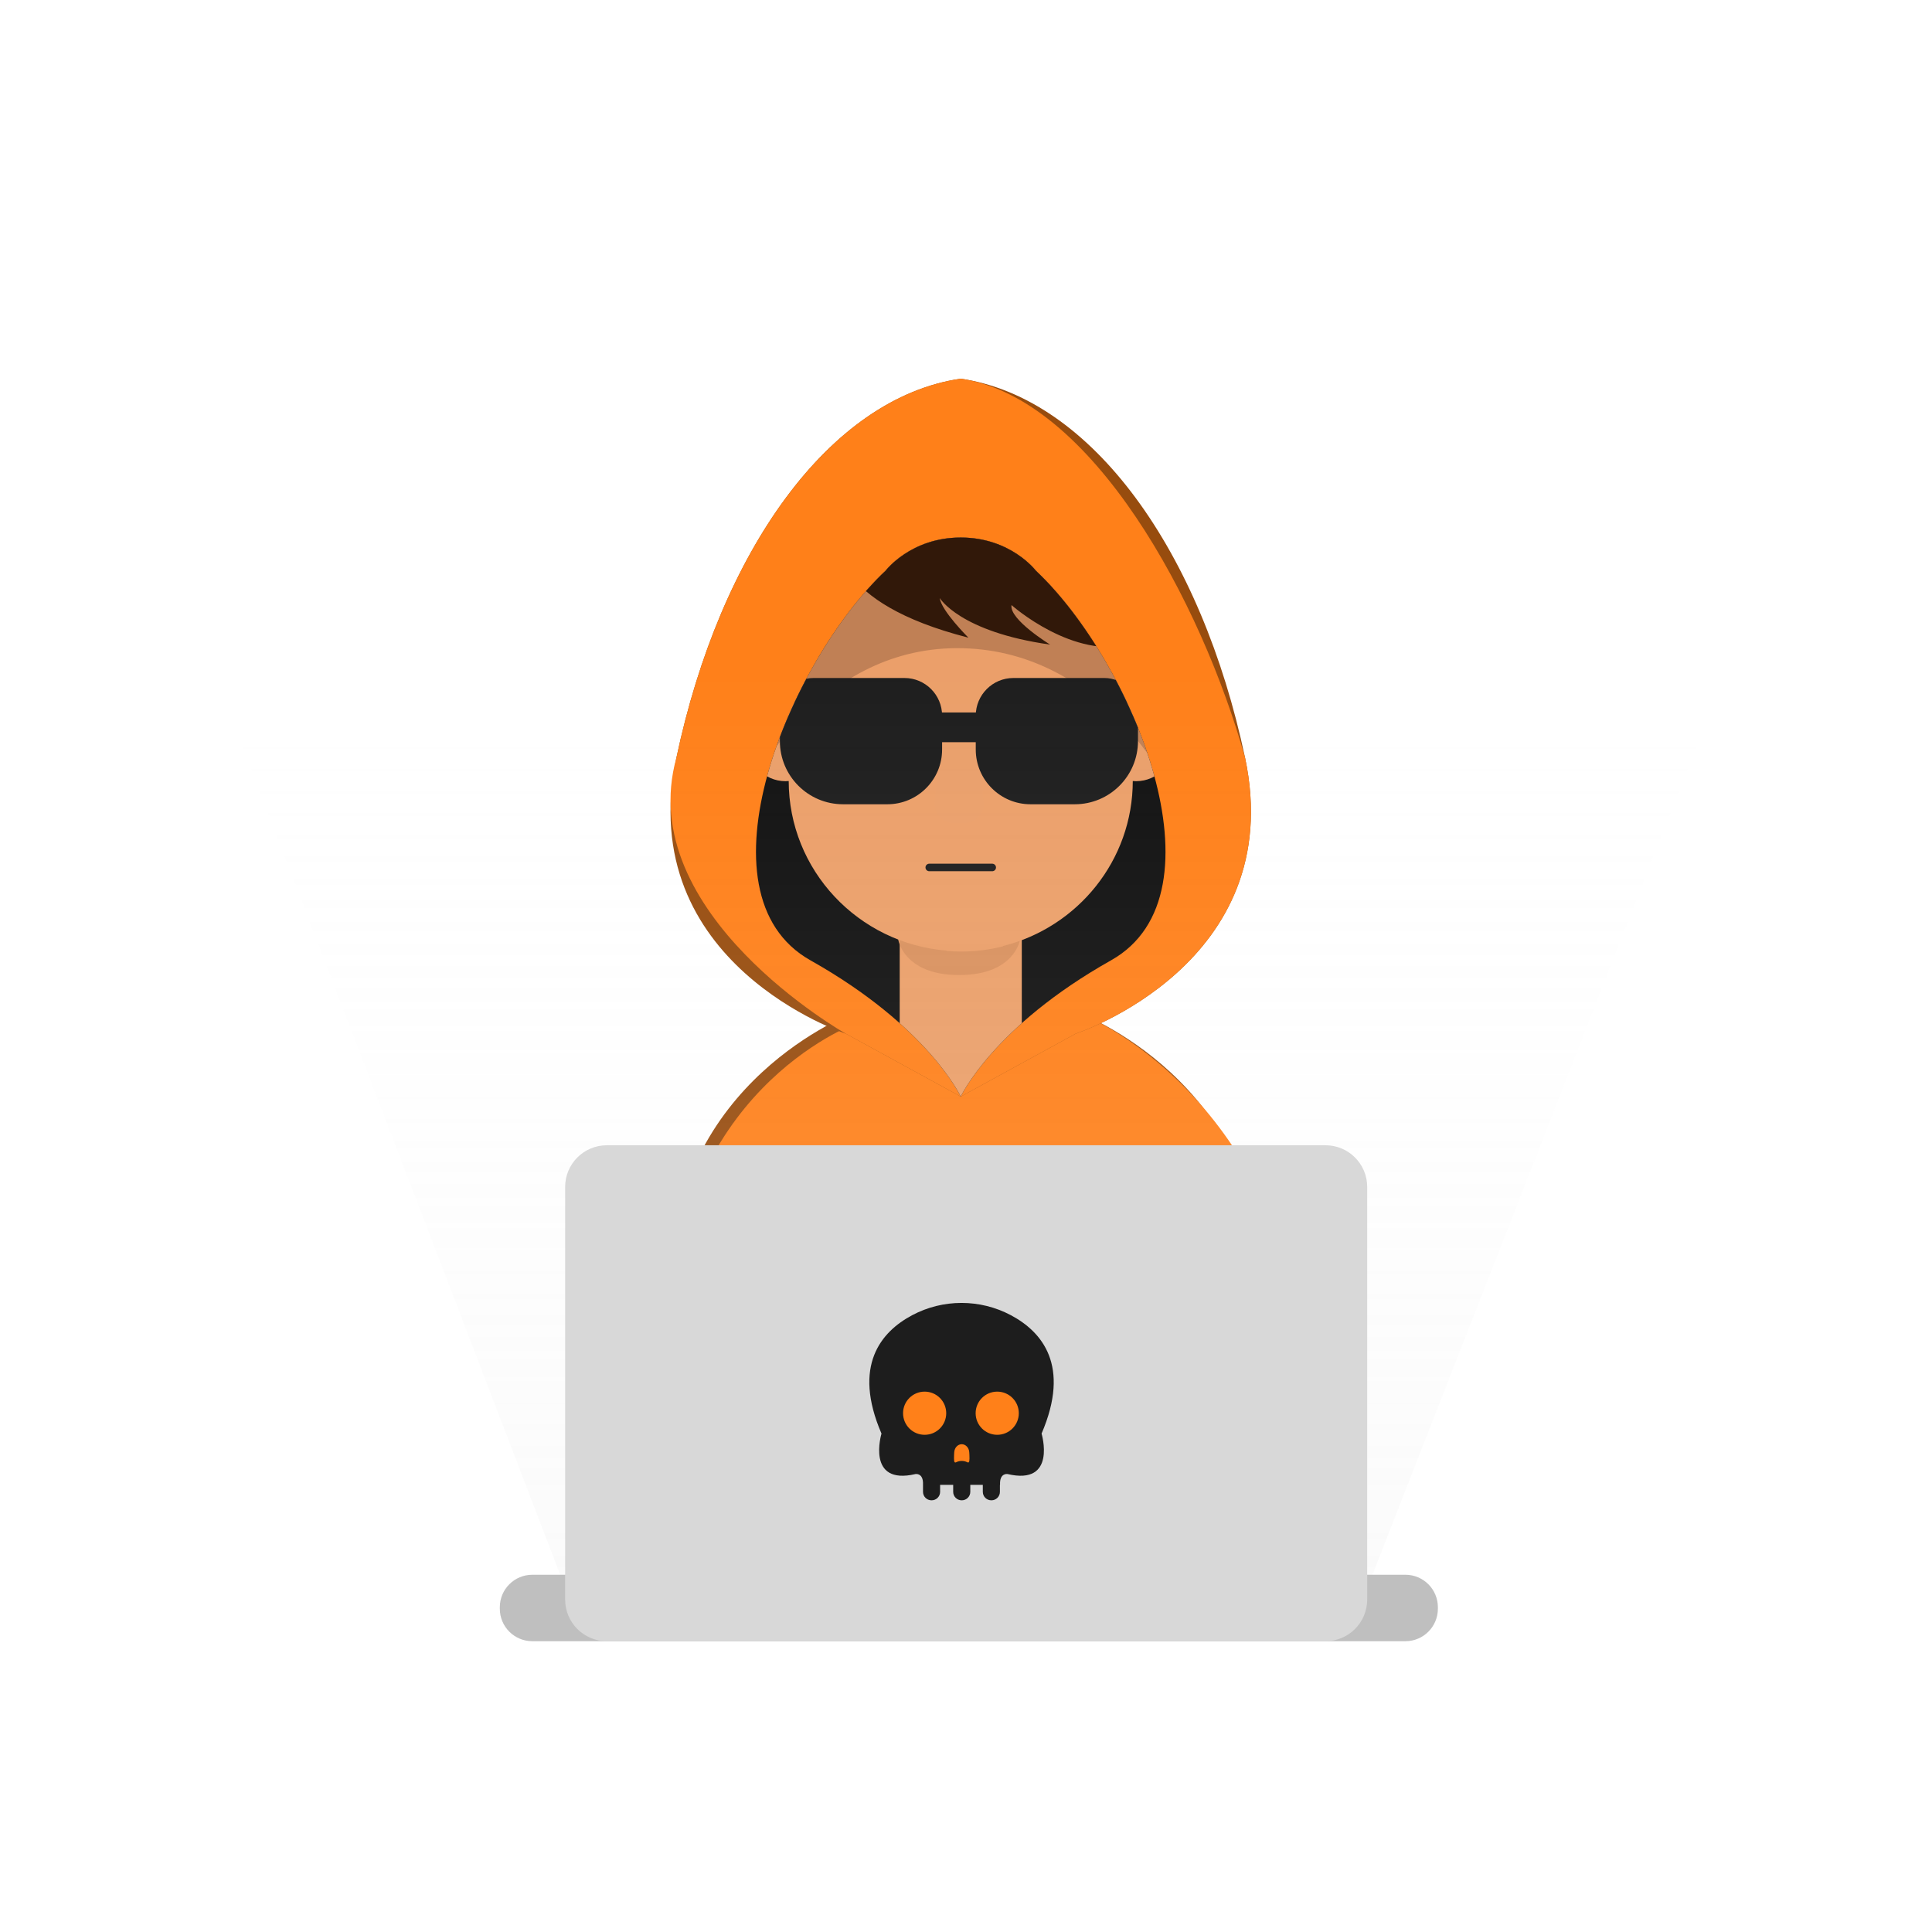 <?xml version="1.0" encoding="utf-8"?>
<!-- Generator: Adobe Illustrator 27.5.0, SVG Export Plug-In . SVG Version: 6.00 Build 0)  -->
<svg version="1.1" xmlns="http://www.w3.org/2000/svg" xmlns:xlink="http://www.w3.org/1999/xlink" x="0px" y="0px"
	viewBox="0 0 500 500" style="enable-background:new 0 0 500 500;" xml:space="preserve">

	<g id="OBJECTS">
		<g>
			<g>
				<path style="fill:#974C0E;" d="M279.232,262.134h-27.739h-2.853h-27.739c0,0-47.371,17.649-47.371,70.009v30.592h75.11h2.853
				h75.11v-30.592C326.603,279.783,279.232,262.134,279.232,262.134z" />
				<path style="fill:#FF8019;" d="M279.232,265.134h-27.739h-2.853h-27.739c0,0-47.371,17.649-47.371,80.009v30.592h75.11h2.853
				h86.11v-30.592C326.603,279.783,279.232,262.134,279.232,262.134z" />

				<path style="fill:#974C0E;" d="M322.223,196.096c-11.301-53.342-39.578-93.123-73.584-98.096
				c-34.005,4.973-62.282,44.753-73.583,98.096c-11.301,53.342,43.849,71.425,43.849,71.425l29.734,16.274l29.735-16.274
				C278.374,267.521,333.524,249.438,322.223,196.096z" />
				<path style="fill:#FF8019;" d="M322.223,196.096c-11.301-40.342-39.578-93.123-73.584-98.096
				c-34.005,4.973-62.282,44.753-73.583,98.096c-11.301,40.342,43.849,71.425,43.849,71.425l29.734,16.274l29.735-16.274
				C278.374,267.521,333.524,249.438,322.223,196.096z" />

				<path style="fill:#111;" d="M268.086,147.698c0,0-6.482-8.589-19.447-8.589s-19.447,8.589-19.447,8.589
				c-25.003,23.507-50.006,83.658-19.447,100.836c30.559,17.178,38.894,35.26,38.894,35.26s8.334-18.082,38.894-35.26
				C318.092,231.356,293.089,171.205,268.086,147.698z" />
				<g>
					<defs>
						<path id="SVGID_1_" d="M268.086,147.698c0,0-6.482-8.589-19.447-8.589s-19.447,8.589-19.447,8.589
						c-25.003,23.507-50.006,83.658-19.447,100.836c30.559,17.178,38.894,35.26,38.894,35.26s8.334-18.082,38.894-35.26
						C318.092,231.356,293.089,171.205,268.086,147.698z" />
					</defs>
					<clipPath id="SVGID_00000104704725424573232910000004879511831852714144_">
						<use xlink:href="#SVGID_1_" style="overflow:visible;" />
					</clipPath>
					<path
						style="clip-path:url(#SVGID_00000104704725424573232910000004879511831852714144_);fill:#EB9F69;"
						d="M257.763,226.447
					h-18.248c-3.686,0-6.674,3.355-6.674,7.493v32.119c0,9.795,7.073,17.736,15.799,17.736s15.799-7.94,15.799-17.736V233.94
					C264.438,229.802,261.45,226.447,257.763,226.447z" />
					<path
						style="clip-path:url(#SVGID_00000104704725424573232910000004879511831852714144_);fill:#D9915E;"
						d="M232.43,243.037
					c0,0,1.279,9.304,15.799,9.304c14.52,0,15.8-9.304,15.8-9.304H232.43z" />
					<path
						style="clip-path:url(#SVGID_00000104704725424573232910000004879511831852714144_);fill:#EA9F6A;"
						d="M294.034,181.424
					c-5.511,0-9.978,4.644-9.978,10.374c0,5.73,4.468,10.375,9.978,10.375c5.511,0,9.978-4.645,9.978-10.375
					C304.012,186.069,299.545,181.424,294.034,181.424z" />
					<path
						style="clip-path:url(#SVGID_00000104704725424573232910000004879511831852714144_);fill:#EA9F6A;"
						d="M203.28,181.424
					c-5.511,0-9.979,4.644-9.979,10.374c0,5.73,4.468,10.375,9.979,10.375c5.511,0,9.978-4.645,9.978-10.375
					C213.258,186.069,208.791,181.424,203.28,181.424z" />
					<path
						style="clip-path:url(#SVGID_00000104704725424573232910000004879511831852714144_);fill:#EB9F69;"
						d="M245.008,246.019
					l-0.078,0.076c1.225,0.1,2.459,0.164,3.71,0.164l0,0c3.76,0,7.409-0.467,10.896-1.336c0.015-0.03,0.028-0.062,0.043-0.092
					c19.301-4.832,33.586-22.15,33.586-42.777v-51.697c0-24.369-19.934-20.486-44.525-20.486l0,0
					c-24.59,0-44.525-3.882-44.525,20.486v51.697C204.115,225.209,222.118,244.185,245.008,246.019z" />
					<path
						style="clip-path:url(#SVGID_00000104704725424573232910000004879511831852714144_);fill:#EA9F6A;"
						d="M249.519,213.018
					h-2.579c-3.048,0-5.407-2.672-5.029-5.696l1.29-12.358c0.317-2.536,2.473-4.439,5.029-4.439l0,0
					c2.556,0,4.712,1.903,5.029,4.439l1.29,12.358C254.926,210.346,252.567,213.018,249.519,213.018z" />
					<path
						style="clip-path:url(#SVGID_00000104704725424573232910000004879511831852714144_);fill:#271101;"
						d="M217.114,140.12
					c0,0-2.329,15.769,33.509,24.908c0,0-7.038-6.995-7.409-10.243c0,0,5.183,8.745,28.553,12.035c0,0-10.643-6.517-9.986-10.227
					c0,0,16.078,14.365,31.384,10.092l-16.116-20.315c-11.199-14.116-30.476-18.964-47.02-11.824L217.114,140.12z" />
					<path
						style="opacity:0.27;clip-path:url(#SVGID_00000104704725424573232910000004879511831852714144_);fill:#4E2F1F;"
						d="
					M193.742,204.526c0,0,17.26-36.712,53.9-36.782c36.602-0.071,53.989,34.62,53.989,34.62s-8.531-86.847-54.52-86.847
					S193.742,204.526,193.742,204.526z" />
					<g style="clip-path:url(#SVGID_00000104704725424573232910000004879511831852714144_);">
						<path style="fill:#1d1d1d;" d="M229.645,208.143h-11.463c-9.028,0-16.347-7.319-16.347-16.347v-7.637
						c0-4.802,3.892-8.694,8.694-8.694h23.543c5.381,0,9.743,4.362,9.743,9.743v8.765
						C243.815,201.799,237.471,208.143,229.645,208.143z" />
						<path style="fill:#1d1d1d;" d="M266.695,208.143h11.463c9.028,0,16.347-7.319,16.347-16.347v-7.637
						c0-4.802-3.892-8.694-8.694-8.694h-23.543c-5.381,0-9.743,4.362-9.743,9.743v8.765
						C252.526,201.799,258.87,208.143,266.695,208.143z" />
						<rect x="242.658" y="184.382" style="fill:#1d1d1d;" width="10.634" height="7.692" />
					</g>

					<line
						style="clip-path:url(#SVGID_00000104704725424573232910000004879511831852714144_);fill:none;stroke:#1d1d1d;stroke-width:1.95;stroke-linecap:round;stroke-linejoin:round;stroke-miterlimit:10;"
						x1="240.49" y1="224.498" x2="256.788" y2="224.498" />
				</g>
			</g>

			<linearGradient id="SVGID_00000080189914547089045940000014298108443911346110_"
				gradientUnits="userSpaceOnUse" x1="251.266" y1="610.0" x2="251.266" y2="110">
				<stop offset="0.002" style="stop-color:#ccc;stop-opacity:0.9" />
				<stop offset="0.884" style="stop-color:#fff;stop-opacity:0" />
			</linearGradient>
			<polygon style="opacity:0.34;fill:url(#SVGID_00000080189914547089045940000014298108443911346110_);" points="146.284,410.955 
			26.264,98 476.268,98 353.853,410.955 		" />
			<g>
				<path style="fill:#BFBFBF;" d="M363.722,424.742H137.754c-4.639,0-8.4-3.761-8.4-8.4v-0.396c0-4.639,3.761-8.4,8.4-8.4h225.968
				c4.639,0,8.4,3.761,8.4,8.4v0.396C372.122,420.981,368.361,424.742,363.722,424.742z" />
				<path style="fill:#D8D8D8;" d="M343.043,424.742H157.047c-5.957,0-10.787-4.829-10.787-10.787V307.179
				c0-5.957,4.829-10.786,10.787-10.786h185.996c5.957,0,10.787,4.829,10.787,10.786v106.776
				C353.829,419.912,349,424.742,343.043,424.742z" />
				<path style="fill:#FF8019;" d="M249.758,379.629c-9.257,0-16.788-7.531-16.788-16.788s7.531-16.788,16.788-16.788
				c9.256,0,16.788,7.531,16.788,16.788S259.014,379.629,249.758,379.629z" />
				<path style="fill:#1d1d1d;" d="M261.643,340.389c-7.984-4.259-17.617-4.259-25.601,0c-8.009,4.273-15.494,13.01-7.913,30.623
				c0,0-4.063,13.499,8.816,10.468c0,0,2.066-0.344,1.929,2.755v0.045v1.813c0,1.204,0.977,2.181,2.181,2.181h0.065
				c1.205,0,2.181-0.977,2.181-2.181v-1.813h1.091h2.292v1.813c0,1.204,0.977,2.181,2.181,2.181h0.065
				c1.204,0,2.181-0.977,2.181-2.181v-1.813h2.181h0.72h0.338v1.813c0,1.204,0.977,2.181,2.181,2.181h0.065
				c1.204,0,2.181-0.977,2.181-2.181v-1.813h0.034v-0.045c-0.138-3.099,1.929-2.755,1.929-2.755
				c12.878,3.03,8.816-10.468,8.816-10.468C277.137,353.399,269.653,344.662,261.643,340.389z M239.297,371.326
				c-3.085,0-5.587-2.501-5.587-5.587c0-3.086,2.501-5.587,5.587-5.587c3.086,0,5.587,2.501,5.587,5.587
				C244.884,368.825,242.382,371.326,239.297,371.326z M246.959,375.772c0.099-1.143,0.939-2.011,1.939-2.011
				c1,0,1.84,0.868,1.939,2.011c0.042,0.487,0.064,1.052,0.064,1.706c0,1.002-0.216,1.12-0.574,0.944
				c-0.908-0.446-1.949-0.448-2.856-0.001c-0.359,0.177-0.576,0.06-0.576-0.944C246.894,376.824,246.917,376.26,246.959,375.772z
				 M258.081,371.326c-3.085,0-5.587-2.501-5.587-5.587c0-3.086,2.501-5.587,5.587-5.587c3.086,0,5.587,2.501,5.587,5.587
				C263.668,368.825,261.167,371.326,258.081,371.326z" />
			</g>
		</g>
	</g>

</svg>